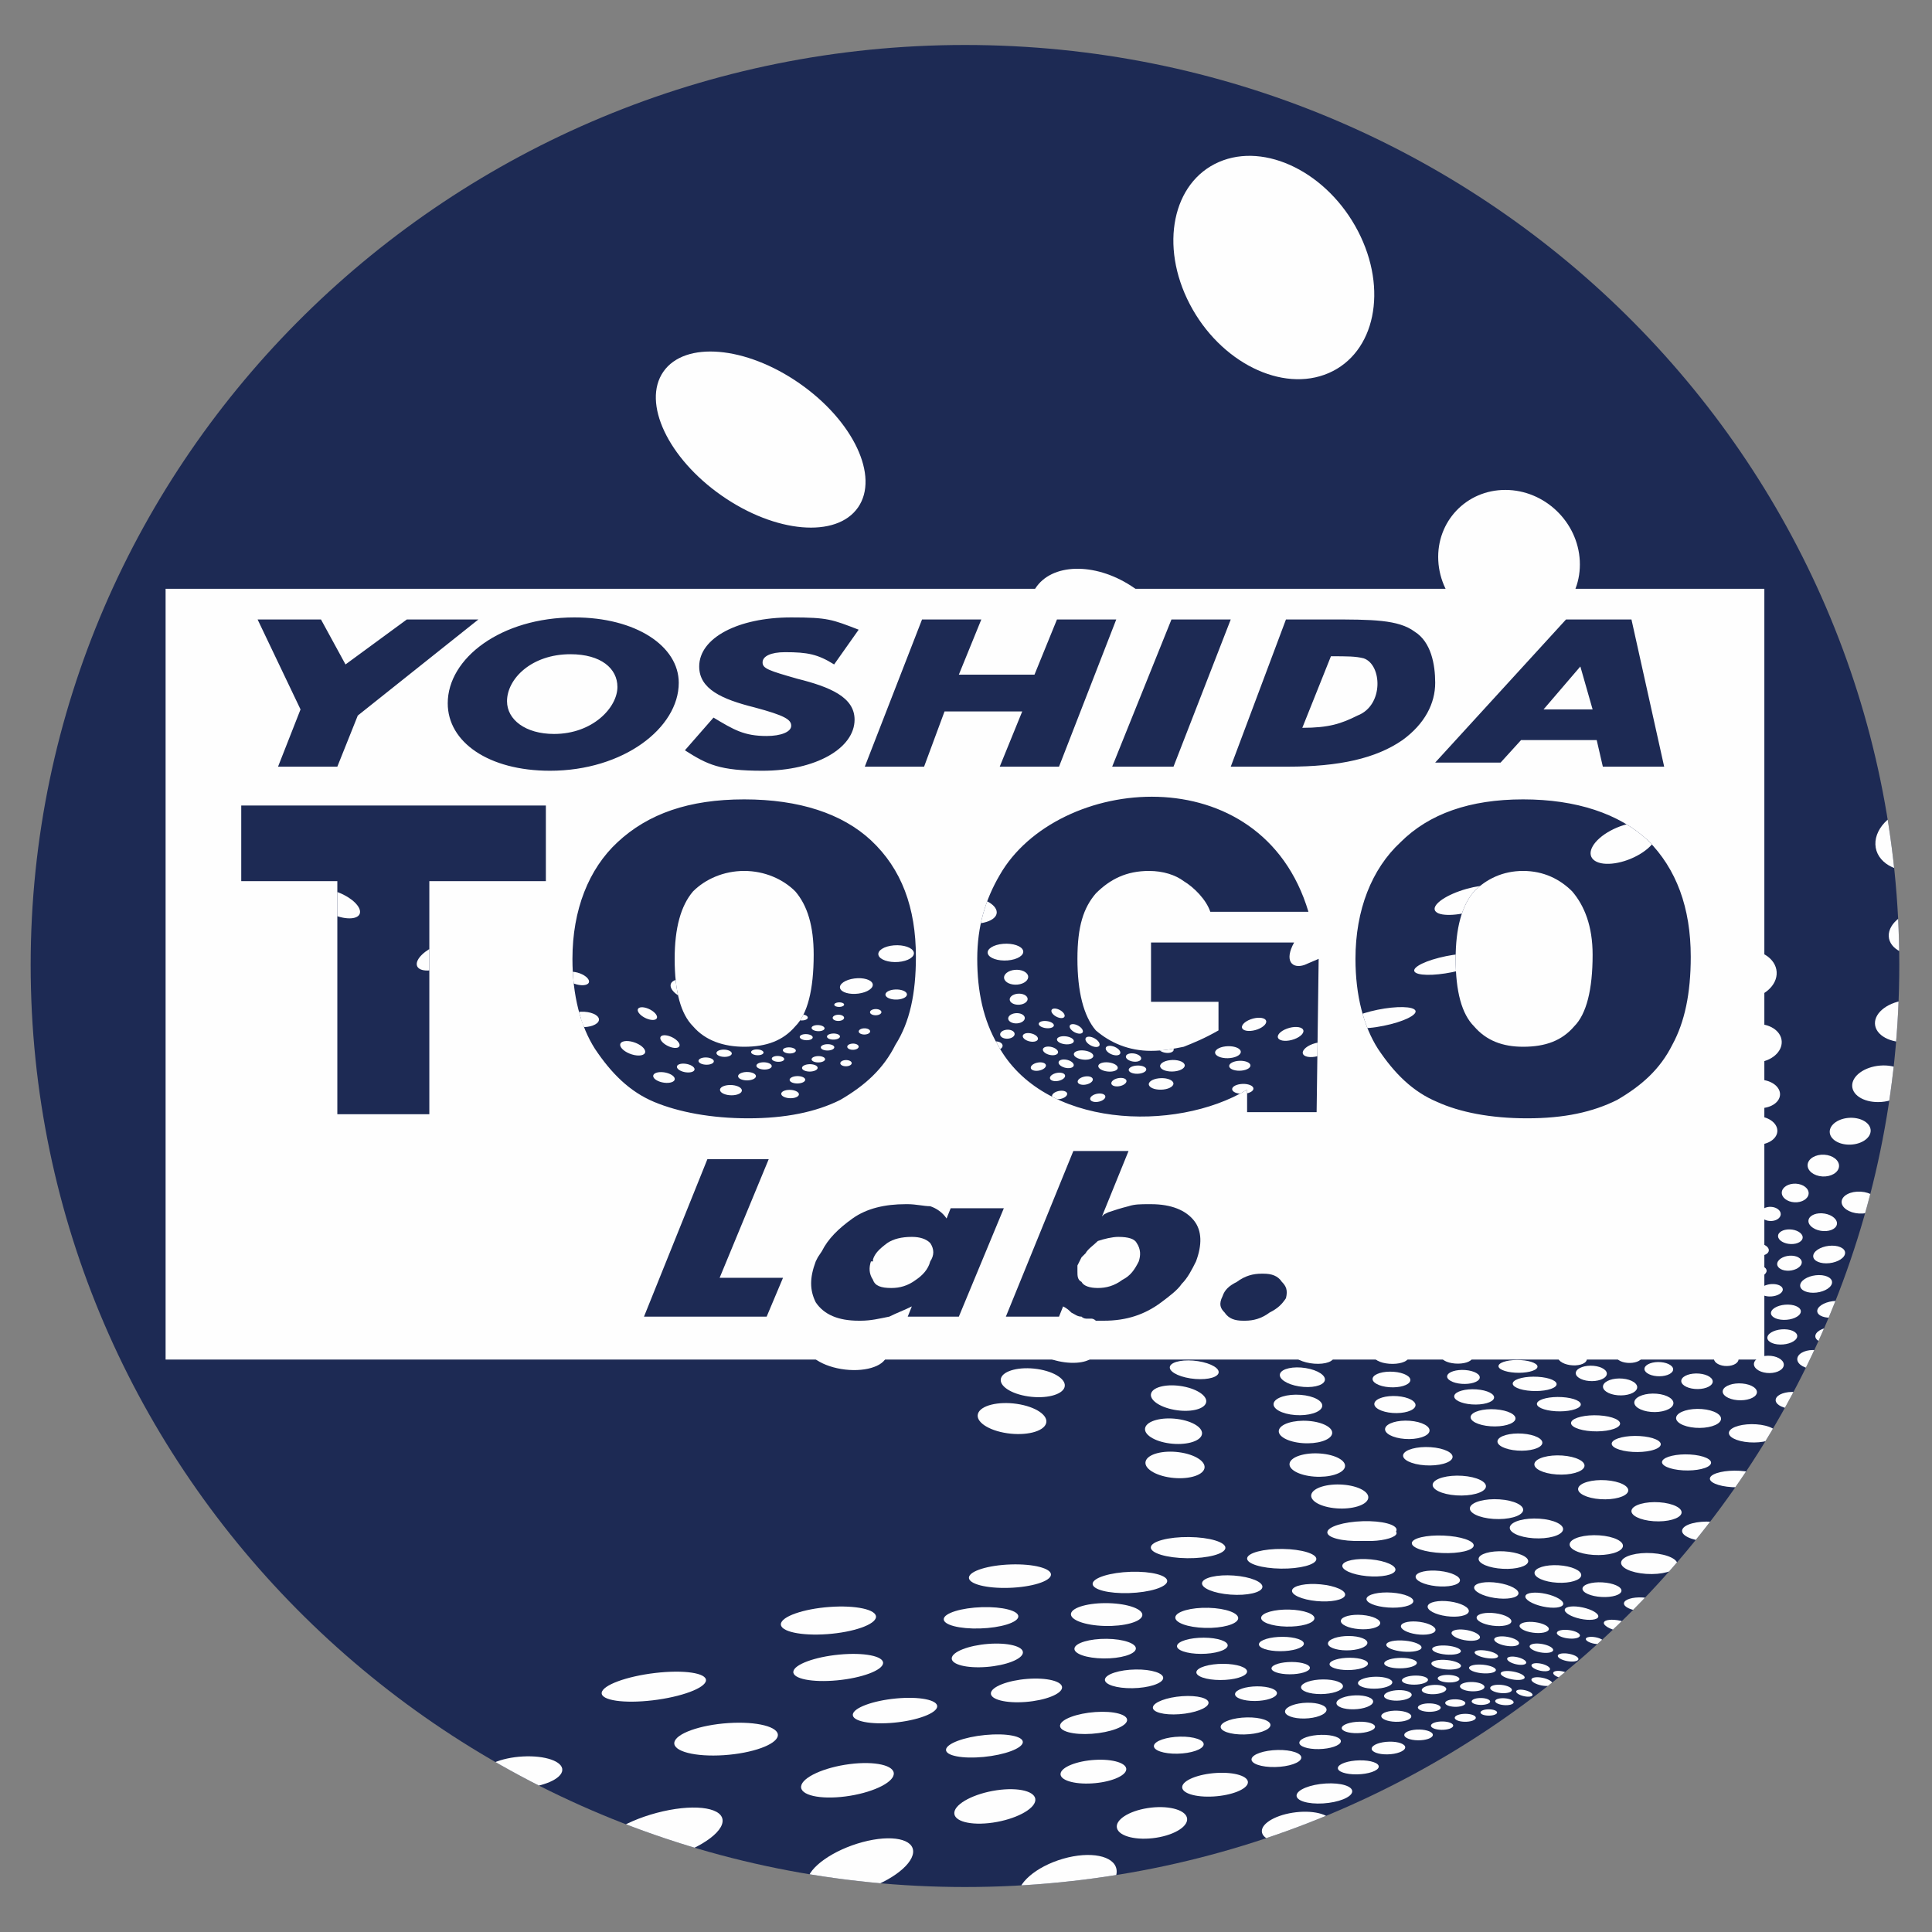 <?xml version="1.0" encoding="UTF-8"?>
<!DOCTYPE svg PUBLIC "-//W3C//DTD SVG 1.1//EN" "http://www.w3.org/Graphics/SVG/1.1/DTD/svg11.dtd">
<!-- Creator: CorelDRAW X7 -->
<svg xmlns="http://www.w3.org/2000/svg" xml:space="preserve" width="945px" height="945px" version="1.1" style="shape-rendering:geometricPrecision; text-rendering:geometricPrecision; image-rendering:optimizeQuality; fill-rule:evenodd; clip-rule:evenodd"
viewBox="0 0 945 945"
 xmlns:xlink="http://www.w3.org/1999/xlink">
 <rect x="0" y="0" width="945" height="945" fill="#808080" stroke="none"/>
 <defs>
  <style type="text/css">
   <![CDATA[
    .fil2 {fill:none}
    .fil4 {fill:none;fill-rule:nonzero}
    .fil1 {fill:#FEFEFE}
    .fil0 {fill:#1D2A54}
    .fil3 {fill:#1D2A54;fill-rule:nonzero}
   ]]>
  </style>
   <clipPath id="id0">
    <path d="M0 0l945 0 0 945 -945 0 0 -945z"/>
   </clipPath>
    <clipPath id="id1">
     <path d="M472 22c253,0 457,202 457,450 0,249 -204,451 -457,451 -252,0 -457,-202 -457,-451 0,-248 205,-450 457,-450z"/>
    </clipPath>
    <clipPath id="id2">
     <path d="M0 0l945 0 0 945 -945 0 0 -945z"/>
    </clipPath>
    <clipPath id="id3" style="clip-rule:nonzero">
     <path d="M663 469c0,-24 8,-44 22,-57 14,-14 34,-21 60,-21 26,0 47,7 61,20 14,14 21,33 21,57 0,18 -3,32 -9,43 -6,12 -15,20 -27,27 -12,6 -26,9 -44,9 -18,0 -33,-3 -44,-8 -12,-5 -21,-14 -29,-26 -7,-11 -11,-26 -11,-44zm-545 -75l149 0 0 37 -57 0 0 114 -45 0 0 -114 -47 0 0 -37zm162 75c0,-24 8,-44 22,-57 15,-14 35,-21 62,-21 27,0 48,7 62,20 15,14 22,33 22,57 0,18 -3,32 -10,43 -6,12 -15,20 -27,27 -12,6 -27,9 -45,9 -18,0 -34,-3 -46,-8 -12,-5 -21,-14 -29,-26 -7,-11 -11,-26 -11,-44zm50 0c0,16 3,27 9,33 6,7 15,10 25,10 11,0 19,-3 25,-10 6,-6 9,-18 9,-35 0,-14 -3,-24 -9,-31 -6,-6 -15,-10 -25,-10 -10,0 -19,4 -25,10 -6,7 -9,18 -9,33zm233 21l0 -29 70 0c-5,9 -1,13 5,11l7 -3 -1 75 -34 0 0 -11c-35,21 -100,19 -122,-22 -7,-12 -10,-26 -10,-42 0,-16 4,-29 11,-41 28,-49 128,-59 151,18l-48 0c-2,-6 -8,-12 -13,-15 -4,-3 -10,-5 -17,-5 -11,0 -19,4 -26,11 -6,7 -9,16 -9,32 0,16 3,28 9,35 7,6 16,10 27,10 6,0 11,-1 16,-2 5,-2 10,-4 17,-8l0 -14 -33 0zm149 -21c0,16 3,27 9,33 6,7 14,10 24,10 11,0 19,-3 25,-10 6,-6 9,-18 9,-35 0,-14 -4,-24 -10,-31 -6,-6 -14,-10 -24,-10 -10,0 -18,4 -24,10 -6,7 -9,18 -9,33z"/>
    </clipPath>
    <clipPath id="id4" style="clip-rule:nonzero">
     <path d="M0 0l945 0 0 945 -945 0 0 -945z"/>
    </clipPath>
 </defs>
 <g id="Слой_x0020_1">
  <g>
  </g>
  <g style="clip-path:url(#id0)">
   <g>
    <path class="fil0" d="M472 22c253,0 457,202 457,450 0,249 -204,451 -457,451 -252,0 -457,-202 -457,-451 0,-248 205,-450 457,-450z"/>
   </g>
   <g style="clip-path:url(#id1)">
    <g id="_1117213552">
     <g>
      <ellipse class="fil1" transform="matrix(1.435 0.72 -0.777 1.561 247.843 336.519)" rx="32" ry="14"/>
      <ellipse class="fil1" transform="matrix(-1.488 -1.037 1.359 -1.961 372.076 215.008)" rx="32" ry="14"/>
      <ellipse class="fil1" transform="matrix(-0.839 -1.613 2.939 -1.275 623.063 130.856)" rx="32" ry="14"/>
      <ellipse class="fil1" transform="matrix(1.442 0.003 0.076 1.505 738.115 274.249)" rx="24" ry="23"/>
      <ellipse class="fil1" transform="matrix(1.015 0.655 -1.019 1.59 538.906 308.773)" rx="32" ry="14"/>
      <ellipse class="fil1" transform="matrix(1.027 0.433 -0.496 1.375 403.103 379.308)" rx="32" ry="14"/>
      <ellipse class="fil1" transform="matrix(0.841 0.355 -0.407 1.127 521.482 417.426)" rx="32" ry="14"/>
      <ellipse class="fil1" transform="matrix(0.615 0.243 -0.435 0.864 606.39 450.701)" rx="32" ry="14"/>
      <ellipse class="fil1" transform="matrix(0.492 0.135 -0.261 0.7 667.216 479.11)" rx="32" ry="14"/>
      <ellipse class="fil1" transform="matrix(0.438 0.088 -0.186 0.627 712.116 503.098)" rx="32" ry="14"/>
      <ellipse class="fil1" transform="matrix(0.375 0.052 -0.125 0.54 742.967 522.626)" rx="32" ry="14"/>
      <ellipse class="fil1" transform="matrix(0.294 0.041 -0.098 0.424 766.142 539.762)" rx="32" ry="14"/>
      <ellipse class="fil1" transform="matrix(0.27 0.037 -0.09 0.389 780.858 554.211)" rx="32" ry="14"/>
      <ellipse class="fil1" transform="matrix(0.215 0.03 -0.072 0.31 790.807 566.002)" rx="32" ry="14"/>
      <ellipse class="fil1" transform="matrix(0.175 0.024 -0.058 0.251 797.187 575.885)" rx="32" ry="14"/>
      <ellipse class="fil1" transform="matrix(0.147 0.02 -0.049 0.212 801.177 584.272)" rx="32" ry="14"/>
      <ellipse class="fil1" transform="matrix(0.134 0.019 -0.045 0.193 801.411 591.974)" rx="32" ry="14"/>
      <ellipse class="fil1" transform="matrix(0.118 0.016 -0.039 0.17 801.08 598.418)" rx="32" ry="14"/>
      <ellipse class="fil1" transform="matrix(0.101 0.014 -0.034 0.146 799.932 604.216)" rx="32" ry="14"/>
      <ellipse class="fil1" transform="matrix(0.083 0.011 -0.028 0.119 797.681 608.69)" rx="32" ry="14"/>
      <ellipse class="fil1" transform="matrix(1.164 0.351 -0.378 1.267 227.82 451.539)" rx="32" ry="14"/>
      <ellipse class="fil1" transform="matrix(0.876 0.261 -0.205 1.045 345.422 459.984)" rx="32" ry="14"/>
      <ellipse class="fil1" transform="matrix(0.719 0.217 -0.168 0.856 446.947 473.71)" rx="32" ry="14"/>
      <ellipse class="fil1" transform="matrix(0.629 0.201 -0.147 0.791 530.57 487.201)" rx="32" ry="14"/>
      <ellipse class="fil1" transform="matrix(0.457 0.125 -0.107 0.67 595.608 503.385)" rx="32" ry="14"/>
      <ellipse class="fil1" transform="matrix(0.437 0.029 0.027 0.628 647.408 517.946)" rx="32" ry="14"/>
      <ellipse class="fil1" transform="matrix(0.362 0.024 0.022 0.521 688.089 531.595)" rx="32" ry="14"/>
      <ellipse class="fil1" transform="matrix(0.314 0.021 0.019 0.451 718.142 544.077)" rx="32" ry="14"/>
      <ellipse class="fil1" transform="matrix(0.268 0.018 0.016 0.385 740.243 555.584)" rx="32" ry="14"/>
      <ellipse class="fil1" transform="matrix(0.224 0.015 0.014 0.321 757.649 565.326)" rx="32" ry="14"/>
      <ellipse class="fil1" transform="matrix(0.197 0.013 0.012 0.283 769.653 573.702)" rx="32" ry="14"/>
      <ellipse class="fil1" transform="matrix(0.165 0.011 0.01 0.237 778.383 581.43)" rx="32" ry="14"/>
      <ellipse class="fil1" transform="matrix(0.141 0.009 0.009 0.203 784.579 588.317)" rx="32" ry="14"/>
      <ellipse class="fil1" transform="matrix(0.115 0.008 0.007 0.165 788.495 594.622)" rx="32" ry="14"/>
      <ellipse class="fil1" transform="matrix(0.103 0.007 0.006 0.148 790.462 599.942)" rx="32" ry="14"/>
      <ellipse class="fil1" transform="matrix(0.086 0.006 0.005 0.123 791.4 604.438)" rx="32" ry="14"/>
      <ellipse class="fil1" transform="matrix(0.086 0.006 0.005 0.123 790.65 608.669)" rx="32" ry="14"/>
      <ellipse class="fil1" transform="matrix(0.874 0.263 -0.283 0.951 268.38 543.273)" rx="32" ry="14"/>
      <ellipse class="fil1" transform="matrix(0.799 0.189 -0.187 0.756 347.626 534.569)" rx="32" ry="14"/>
      <ellipse class="fil1" transform="matrix(0.656 0.191 -0.153 0.638 423.563 532.087)" rx="32" ry="14"/>
      <ellipse class="fil1" transform="matrix(0.558 0.163 -0.13 0.64 492.032 531.821)" rx="32" ry="14"/>
      <ellipse class="fil1" transform="matrix(0.483 0.107 -0.113 0.575 550.763 537.224)" rx="32" ry="14"/>
      <ellipse class="fil1" transform="matrix(0.422 0.094 -0.098 0.502 601.067 542.592)" rx="32" ry="14"/>
      <ellipse class="fil1" transform="matrix(0.392 0.03 -0.025 0.466 643.942 549.611)" rx="32" ry="14"/>
      <ellipse class="fil1" transform="matrix(0.311 0.028 -0.02 0.434 677.777 556.435)" rx="32" ry="14"/>
      <ellipse class="fil1" transform="matrix(0.282 0.026 -0.018 0.393 704.993 563.944)" rx="32" ry="14"/>
      <ellipse class="fil1" transform="matrix(0.228 0.021 -0.014 0.318 724.937 570.236)" rx="32" ry="14"/>
      <ellipse class="fil1" transform="matrix(0.202 0.018 -0.013 0.281 742.487 577.477)" rx="32" ry="14"/>
      <ellipse class="fil1" transform="matrix(0.177 0.017 -0.011 0.257 755.275 583.545)" rx="32" ry="14"/>
      <ellipse class="fil1" transform="matrix(0.143 0.013 -0.009 0.207 765.277 589.408)" rx="32" ry="14"/>
      <ellipse class="fil1" transform="matrix(0.127 0.012 -0.008 0.183 772.726 594.278)" rx="32" ry="14"/>
      <ellipse class="fil1" transform="matrix(0.108 0.01 -0.007 0.157 778.431 599.923)" rx="32" ry="14"/>
      <ellipse class="fil1" transform="matrix(0.092 0.009 -0.006 0.133 780.213 605.384)" rx="32" ry="14"/>
      <ellipse class="fil1" transform="matrix(0.767 0.191 -0.366 1.384 646.157 378.594)" rx="32" ry="14"/>
      <ellipse class="fil1" transform="matrix(0.613 0.091 -0.187 1.07 715.583 429.53)" rx="32" ry="14"/>
      <ellipse class="fil1" transform="matrix(0.493 0.071 -0.151 0.827 759.199 468.753)" rx="32" ry="14"/>
      <ellipse class="fil1" transform="matrix(0.435 0.029 -0.083 0.659 787.073 500.281)" rx="32" ry="14"/>
      <ellipse class="fil1" transform="matrix(0.354 0.024 -0.068 0.535 805.092 524.269)" rx="32" ry="14"/>
      <ellipse class="fil1" transform="matrix(0.3 0.02 -0.057 0.453 815.086 543.787)" rx="32" ry="14"/>
      <ellipse class="fil1" transform="matrix(0.252 0.017 -0.048 0.38 820.858 559.499)" rx="32" ry="14"/>
      <ellipse class="fil1" transform="matrix(0.211 0.014 -0.04 0.319 821.959 572.45)" rx="32" ry="14"/>
      <ellipse class="fil1" transform="matrix(0.188 0.013 -0.036 0.284 821.69 582.72)" rx="32" ry="14"/>
      <ellipse class="fil1" transform="matrix(0.166 0.011 -0.032 0.251 819.391 591.646)" rx="32" ry="14"/>
      <ellipse class="fil1" transform="matrix(0.134 0.009 -0.026 0.202 816.265 598.977)" rx="32" ry="14"/>
      <ellipse class="fil1" transform="matrix(0.118 0.008 -0.023 0.179 811.069 605.507)" rx="32" ry="14"/>
      <ellipse class="fil1" transform="matrix(0.092 0.006 -0.018 0.139 805.599 609.521)" rx="32" ry="14"/>
      <ellipse class="fil1" transform="matrix(0.788 0.194 -0.255 0.699 337.112 611.14)" rx="32" ry="14"/>
      <ellipse class="fil1" transform="matrix(0.707 0.174 -0.229 0.627 388.166 594.116)" rx="32" ry="14"/>
      <ellipse class="fil1" transform="matrix(0.614 0.165 -0.199 0.594 436.404 583.215)" rx="32" ry="14"/>
      <ellipse class="fil1" transform="matrix(0.496 0.144 -0.161 0.519 485.527 575.694)" rx="32" ry="14"/>
      <ellipse class="fil1" transform="matrix(0.424 0.136 -0.137 0.491 533.994 571.214)" rx="32" ry="14"/>
      <ellipse class="fil1" transform="matrix(0.381 0.112 -0.123 0.499 577.09 569.613)" rx="32" ry="14"/>
      <ellipse class="fil1" transform="matrix(0.32 0.095 -0.104 0.42 616.054 570.577)" rx="32" ry="14"/>
      <ellipse class="fil1" transform="matrix(0.273 0.081 -0.089 0.358 647.93 572.677)" rx="32" ry="14"/>
      <ellipse class="fil1" transform="matrix(0.269 0.054 -0.034 0.349 676.252 575.454)" rx="32" ry="14"/>
      <ellipse class="fil1" transform="matrix(0.227 0.05 -0.028 0.32 699.765 579.037)" rx="32" ry="14"/>
      <ellipse class="fil1" transform="matrix(0.202 0.045 -0.025 0.285 718.206 582.801)" rx="32" ry="14"/>
      <ellipse class="fil1" transform="matrix(0.153 0.034 -0.019 0.216 733.525 586.692)" rx="32" ry="14"/>
      <ellipse class="fil1" transform="matrix(0.145 0.032 -0.018 0.205 745.399 590.2)" rx="32" ry="14"/>
      <ellipse class="fil1" transform="matrix(0.123 0.027 -0.015 0.173 755.51 594.724)" rx="32" ry="14"/>
      <ellipse class="fil1" transform="matrix(0.106 0.023 -0.013 0.15 762.349 598.847)" rx="32" ry="14"/>
      <ellipse class="fil1" transform="matrix(0.102 0.037 -0.033 0.147 767.263 603.938)" rx="32" ry="14"/>
      <ellipse class="fil1" transform="matrix(0.611 0.102 -0.198 0.687 414.191 659.995)" rx="32" ry="14"/>
      <ellipse class="fil1" transform="matrix(0.55 0.092 -0.178 0.619 441.745 641.065)" rx="32" ry="14"/>
      <ellipse class="fil1" transform="matrix(0.464 0.09 -0.15 0.567 470.823 626.57)" rx="32" ry="14"/>
      <ellipse class="fil1" transform="matrix(0.407 0.089 -0.132 0.537 504.315 613.775)" rx="32" ry="14"/>
      <ellipse class="fil1" transform="matrix(0.348 0.089 -0.113 0.507 538.665 604.529)" rx="32" ry="14"/>
      <ellipse class="fil1" transform="matrix(0.313 0.063 -0.101 0.454 572.734 598.304)" rx="32" ry="14"/>
      <ellipse class="fil1" transform="matrix(0.263 0.059 -0.085 0.431 604.535 593.755)" rx="32" ry="14"/>
      <ellipse class="fil1" transform="matrix(0.224 0.051 -0.073 0.367 633.335 591.046)" rx="32" ry="14"/>
      <ellipse class="fil1" transform="matrix(0.221 0.025 -0.028 0.352 659.777 589.785)" rx="32" ry="14"/>
      <ellipse class="fil1" transform="matrix(0.186 0.025 -0.023 0.324 681.335 590.603)" rx="32" ry="14"/>
      <ellipse class="fil1" transform="matrix(0.166 0.022 -0.021 0.288 699.853 591.599)" rx="32" ry="14"/>
      <ellipse class="fil1" transform="matrix(0.126 0.017 -0.016 0.218 715.635 594.015)" rx="32" ry="14"/>
      <ellipse class="fil1" transform="matrix(0.119 0.016 -0.015 0.207 729.058 596.722)" rx="32" ry="14"/>
      <ellipse class="fil1" transform="matrix(0.101 0.014 -0.013 0.175 741.43 599.411)" rx="32" ry="14"/>
      <ellipse class="fil1" transform="matrix(0.107 0.014 -0.013 0.185 750.602 602.973)" rx="32" ry="14"/>
      <ellipse class="fil1" transform="matrix(0.077 0.01 -0.01 0.135 764.863 611.249)" rx="32" ry="14"/>
      <ellipse class="fil1" transform="matrix(0.095 0.013 -0.012 0.165 758.198 606.814)" rx="32" ry="14"/>
      <ellipse class="fil1" transform="matrix(0.074 0.03 -0.025 0.102 771.431 608.495)" rx="32" ry="14"/>
      <ellipse class="fil1" transform="matrix(0.065 0.006 -0.004 0.094 779.463 609.468)" rx="32" ry="14"/>
      <ellipse class="fil1" transform="matrix(0.832 -0.002 -0.021 1.508 803.285 367.974)" rx="32" ry="14"/>
      <ellipse class="fil1" transform="matrix(0.626 -0.001 -0.015 1.069 836.093 431.241)" rx="32" ry="14"/>
      <ellipse class="fil1" transform="matrix(0.504 -0.04 0.054 0.862 852.887 476.681)" rx="32" ry="14"/>
      <ellipse class="fil1" transform="matrix(0.39 -0.031 0.042 0.668 859.007 510.291)" rx="32" ry="14"/>
      <ellipse class="fil1" transform="matrix(0.313 0.018 -0.042 0.496 860.639 535.07)" rx="32" ry="14"/>
      <ellipse class="fil1" transform="matrix(0.313 0.018 -0.042 0.496 859.326 552.937)" rx="32" ry="14"/>
      <ellipse class="fil1" transform="matrix(0.24 0.014 -0.032 0.38 853.833 568.812)" rx="32" ry="14"/>
      <ellipse class="fil1" transform="matrix(0.205 0.012 -0.028 0.325 848.53 581.389)" rx="32" ry="14"/>
      <ellipse class="fil1" transform="matrix(0.156 0.009 -0.021 0.247 841.799 590.8)" rx="32" ry="14"/>
      <ellipse class="fil1" transform="matrix(0.122 0.007 -0.017 0.194 835.381 597.926)" rx="32" ry="14"/>
      <ellipse class="fil1" transform="matrix(0.117 0.007 -0.016 0.186 828.27 603.823)" rx="32" ry="14"/>
      <ellipse class="fil1" transform="matrix(0.094 0.006 -0.013 0.149 821.891 608.31)" rx="32" ry="14"/>
      <ellipse class="fil1" transform="matrix(0.094 0.006 -0.013 0.149 816.448 612.06)" rx="32" ry="14"/>
      <ellipse class="fil1" transform="matrix(0.094 0.006 -0.013 0.149 826.49 615.374)" rx="32" ry="14"/>
      <ellipse class="fil1" transform="matrix(0.094 0.006 -0.013 0.149 834.752 611.768)" rx="32" ry="14"/>
      <ellipse class="fil1" transform="matrix(0.117 0.007 -0.016 0.186 843.757 607.244)" rx="32" ry="14"/>
      <ellipse class="fil1" transform="matrix(0.122 0.007 -0.017 0.194 854.057 600.79)" rx="32" ry="14"/>
      <ellipse class="fil1" transform="matrix(0.156 0.009 -0.021 0.247 866.013 593.77)" rx="32" ry="14"/>
      <ellipse class="fil1" transform="matrix(0.205 0.012 -0.028 0.325 878.094 583.525)" rx="32" ry="14"/>
      <ellipse class="fil1" transform="matrix(0.24 0.014 -0.032 0.38 891.843 570.121)" rx="32" ry="14"/>
      <ellipse class="fil1" transform="matrix(0.313 -0.009 0.001 0.469 904.986 553.312)" rx="32" ry="14"/>
      <ellipse class="fil1" transform="matrix(0.438 -0.035 0.025 0.635 919.976 530.099)" rx="32" ry="14"/>
      <ellipse class="fil1" transform="matrix(0.506 -0.04 0.029 0.734 933.292 499.445)" rx="32" ry="14"/>
      <ellipse class="fil1" transform="matrix(0.572 -0.066 0.032 0.828 942.143 455.781)" rx="32" ry="14"/>
      <ellipse class="fil1" transform="matrix(0.662 -0.09 0.038 1.123 938.497 410.16)" rx="32" ry="14"/>
      <ellipse class="fil1" transform="matrix(0.52 0.076 -0.169 0.513 495.012 693.86)" rx="32" ry="14"/>
      <ellipse class="fil1" transform="matrix(0.485 0.071 -0.157 0.479 505.157 676.33)" rx="32" ry="14"/>
      <ellipse class="fil1" transform="matrix(0.461 0.102 -0.184 0.448 520.328 659.53)" rx="32" ry="14"/>
      <ellipse class="fil1" transform="matrix(0.423 0.094 -0.169 0.412 539.756 644.729)" rx="32" ry="14"/>
      <ellipse class="fil1" transform="matrix(0.366 0.094 -0.146 0.412 561.717 633.495)" rx="32" ry="14"/>
      <ellipse class="fil1" transform="matrix(0.343 0.088 -0.137 0.387 585.155 623.038)" rx="32" ry="14"/>
      <ellipse class="fil1" transform="matrix(0.261 0.053 -0.104 0.397 608.572 614.592)" rx="32" ry="14"/>
      <ellipse class="fil1" transform="matrix(0.24 0.049 -0.096 0.364 631.148 610.779)" rx="32" ry="14"/>
      <ellipse class="fil1" transform="matrix(0.212 0.043 -0.085 0.323 653.065 605.8)" rx="32" ry="14"/>
      <ellipse class="fil1" transform="matrix(0.195 0.04 -0.078 0.296 672.587 603.882)" rx="32" ry="14"/>
      <ellipse class="fil1" transform="matrix(0.162 0.033 -0.065 0.246 689.722 602.335)" rx="32" ry="14"/>
      <ellipse class="fil1" transform="matrix(0.136 0.028 -0.055 0.207 705.968 601.516)" rx="32" ry="14"/>
      <ellipse class="fil1" transform="matrix(0.115 0.023 -0.046 0.175 720.106 602.766)" rx="32" ry="14"/>
      <ellipse class="fil1" transform="matrix(0.09 0.018 -0.036 0.137 730.925 604.956)" rx="32" ry="14"/>
      <ellipse class="fil1" transform="matrix(0.09 0.018 -0.036 0.137 740.498 607.423)" rx="32" ry="14"/>
      <ellipse class="fil1" transform="matrix(0.081 0.017 -0.033 0.124 748.106 609.979)" rx="32" ry="14"/>
      <ellipse class="fil1" transform="matrix(0.06 0.017 -0.024 0.089 754.339 612.431)" rx="32" ry="14"/>
      <ellipse class="fil1" transform="matrix(0.054 0.015 -0.022 0.081 759.611 614.863)" rx="32" ry="14"/>
      <ellipse class="fil1" transform="matrix(0.065 0.009 -0.008 0.119 770.274 614.77)" rx="32" ry="14"/>
      <ellipse class="fil1" transform="matrix(0.048 0.014 -0.019 0.072 763.828 617.316)" rx="32" ry="14"/>
      <ellipse class="fil1" transform="matrix(0.053 0.005 -0.003 0.076 778.547 612.021)" rx="32" ry="14"/>
      <ellipse class="fil1" transform="matrix(0.05 0.02 -0.017 0.07 774.346 612.648)" rx="32" ry="14"/>
      <ellipse class="fil1" transform="matrix(0.071 0.005 0.004 0.102 787.12 612.351)" rx="32" ry="14"/>
      <ellipse class="fil1" transform="matrix(0.068 0.009 -0.023 0.099 794.498 612.27)" rx="32" ry="14"/>
      <ellipse class="fil1" transform="matrix(0.072 0.005 -0.014 0.109 800.989 613.169)" rx="32" ry="14"/>
      <ellipse class="fil1" transform="matrix(0.081 0.005 -0.011 0.128 810.544 615.108)" rx="32" ry="14"/>
      <ellipse class="fil1" transform="matrix(0.071 0.004 -0.01 0.112 819.977 617.851)" rx="32" ry="14"/>
      <ellipse class="fil1" transform="matrix(0.057 0.003 -0.008 0.091 814.086 619.352)" rx="32" ry="14"/>
      <ellipse class="fil1" transform="matrix(0.448 0.059 -0.139 0.444 574.737 716.548)" rx="32" ry="14"/>
      <ellipse class="fil1" transform="matrix(0.432 0.057 -0.134 0.427 574.006 700.049)" rx="32" ry="14"/>
      <ellipse class="fil1" transform="matrix(0.418 0.077 -0.152 0.409 576.477 683.85)" rx="32" ry="14"/>
      <ellipse class="fil1" transform="matrix(0.369 0.057 -0.134 0.301 584.137 670.005)" rx="32" ry="14"/>
      <ellipse class="fil1" transform="matrix(0.369 0.068 -0.134 0.361 596.291 656.081)" rx="32" ry="14"/>
      <ellipse class="fil1" transform="matrix(0.34 0.063 -0.123 0.333 609.982 645.171)" rx="32" ry="14"/>
      <ellipse class="fil1" transform="matrix(0.321 0.077 -0.116 0.327 625.045 635.884)" rx="32" ry="14"/>
      <ellipse class="fil1" transform="matrix(0.276 0.077 -0.1 0.328 641.322 628.869)" rx="32" ry="14"/>
      <ellipse class="fil1" transform="matrix(0.248 0.069 -0.09 0.294 656.179 621.413)" rx="32" ry="14"/>
      <ellipse class="fil1" transform="matrix(0.2 0.056 -0.073 0.238 672.574 616.514)" rx="32" ry="14"/>
      <ellipse class="fil1" transform="matrix(0.2 0.056 -0.073 0.238 686.934 613.348)" rx="32" ry="14"/>
      <ellipse class="fil1" transform="matrix(0.159 0.044 -0.058 0.188 701.342 611.271)" rx="32" ry="14"/>
      <ellipse class="fil1" transform="matrix(0.131 0.036 -0.047 0.155 713.103 610.297)" rx="32" ry="14"/>
      <ellipse class="fil1" transform="matrix(0.094 0.027 -0.044 0.114 722.818 610.192)" rx="32" ry="14"/>
      <ellipse class="fil1" transform="matrix(0.09 0.026 -0.042 0.109 731.81 610.943)" rx="32" ry="14"/>
      <ellipse class="fil1" transform="matrix(0.082 0.023 -0.039 0.1 739.341 613.464)" rx="32" ry="14"/>
      <ellipse class="fil1" transform="matrix(0.075 0.021 -0.035 0.092 745.669 615.866)" rx="32" ry="14"/>
      <ellipse class="fil1" transform="matrix(0.434 0.033 -0.112 0.414 655.307 731.987)" rx="32" ry="14"/>
      <ellipse class="fil1" transform="matrix(0.422 0.032 -0.108 0.403 644.322 716.605)" rx="32" ry="14"/>
      <ellipse class="fil1" transform="matrix(0.406 0.031 -0.104 0.388 638.55 700.446)" rx="32" ry="14"/>
      <ellipse class="fil1" transform="matrix(0.37 0.028 -0.095 0.353 634.844 687.202)" rx="32" ry="14"/>
      <ellipse class="fil1" transform="matrix(0.341 0.055 -0.116 0.32 637.033 673.645)" rx="32" ry="14"/>
      <ellipse class="fil1" transform="matrix(0.311 0.05 -0.106 0.291 642.336 662.709)" rx="32" ry="14"/>
      <ellipse class="fil1" transform="matrix(0.256 0.048 -0.087 0.277 650.313 652.232)" rx="32" ry="14"/>
      <ellipse class="fil1" transform="matrix(0.241 0.045 -0.082 0.261 659.135 643.272)" rx="32" ry="14"/>
      <ellipse class="fil1" transform="matrix(0.221 0.041 -0.075 0.239 669.459 636.103)" rx="32" ry="14"/>
      <ellipse class="fil1" transform="matrix(0.195 0.036 -0.066 0.211 680.721 629.597)" rx="32" ry="14"/>
      <ellipse class="fil1" transform="matrix(0.167 0.031 -0.057 0.181 691.468 624.617)" rx="32" ry="14"/>
      <ellipse class="fil1" transform="matrix(0.134 0.042 -0.065 0.142 701.464 620.683)" rx="32" ry="14"/>
      <ellipse class="fil1" transform="matrix(0.126 0.04 -0.061 0.134 711.386 618.165)" rx="32" ry="14"/>
      <ellipse class="fil1" transform="matrix(0.106 0.034 -0.051 0.113 721.066 616)" rx="32" ry="14"/>
      <ellipse class="fil1" transform="matrix(0.089 0.028 -0.043 0.095 730.112 615.679)" rx="32" ry="14"/>
      <ellipse class="fil1" transform="matrix(0.08 0.035 -0.049 0.083 737.157 617.392)" rx="32" ry="14"/>
      <ellipse class="fil1" transform="matrix(0.061 0.034 -0.052 0.066 742.995 619.507)" rx="32" ry="14"/>
      <ellipse class="fil1" transform="matrix(0.428 0.029 -0.11 0.362 806.699 764.765)" rx="32" ry="14"/>
      <ellipse class="fil1" transform="matrix(0.405 0.027 -0.104 0.342 780.796 755.77)" rx="32" ry="14"/>
      <ellipse class="fil1" transform="matrix(0.405 0.027 -0.104 0.342 751.515 747.613)" rx="32" ry="14"/>
      <ellipse class="fil1" transform="matrix(0.405 0.027 -0.104 0.342 731.993 738.164)" rx="32" ry="14"/>
      <ellipse class="fil1" transform="matrix(0.405 0.027 -0.104 0.342 713.787 726.648)" rx="32" ry="14"/>
      <ellipse class="fil1" transform="matrix(0.376 0.025 -0.097 0.317 698.396 712.293)" rx="32" ry="14"/>
      <ellipse class="fil1" transform="matrix(0.338 0.025 -0.087 0.317 688.355 699.385)" rx="32" ry="14"/>
      <ellipse class="fil1" transform="matrix(0.313 0.023 -0.081 0.294 682.3 687.007)" rx="32" ry="14"/>
      <ellipse class="fil1" transform="matrix(0.287 0.021 -0.074 0.27 680.611 674.753)" rx="32" ry="14"/>
      <ellipse class="fil1" transform="matrix(0.262 0.02 -0.067 0.246 680.471 663.611)" rx="32" ry="14"/>
      <ellipse class="fil1" transform="matrix(0.233 0.017 -0.06 0.219 683.661 654.794)" rx="32" ry="14"/>
      <ellipse class="fil1" transform="matrix(0.216 0.016 -0.055 0.203 689.293 646.389)" rx="32" ry="14"/>
      <ellipse class="fil1" transform="matrix(0.198 0.015 -0.051 0.186 695.768 639.301)" rx="32" ry="14"/>
      <ellipse class="fil1" transform="matrix(0.175 0.013 -0.045 0.164 702.994 633.046)" rx="32" ry="14"/>
      <ellipse class="fil1" transform="matrix(0.148 0.012 -0.038 0.148 709.625 628.687)" rx="32" ry="14"/>
      <ellipse class="fil1" transform="matrix(0.122 0.023 -0.045 0.12 717.191 625.103)" rx="32" ry="14"/>
      <ellipse class="fil1" transform="matrix(0.122 0.026 -0.048 0.119 724.364 621.909)" rx="32" ry="14"/>
      <ellipse class="fil1" transform="matrix(0.092 0.02 -0.037 0.09 731.618 620.121)" rx="32" ry="14"/>
      <ellipse class="fil1" transform="matrix(0.068 0.015 -0.027 0.066 738.092 620.687)" rx="32" ry="14"/>
      <ellipse class="fil1" transform="matrix(0.405 0.027 -0.104 0.342 835.793 749.125)" rx="32" ry="14"/>
      <ellipse class="fil1" transform="matrix(0.381 0.026 -0.098 0.331 810.254 739.442)" rx="32" ry="14"/>
      <ellipse class="fil1" transform="matrix(0.381 0.026 -0.098 0.331 784.164 728.661)" rx="32" ry="14"/>
      <ellipse class="fil1" transform="matrix(0.381 0.026 -0.098 0.331 762.767 716.574)" rx="32" ry="14"/>
      <ellipse class="fil1" transform="matrix(0.341 0.024 -0.088 0.296 743.433 705.372)" rx="32" ry="14"/>
      <ellipse class="fil1" transform="matrix(0.341 0.024 -0.088 0.296 730.294 693.491)" rx="32" ry="14"/>
      <ellipse class="fil1" transform="matrix(0.303 0.021 -0.078 0.263 721.05 683.263)" rx="32" ry="14"/>
      <ellipse class="fil1" transform="matrix(0.248 0.019 -0.064 0.241 715.817 673.501)" rx="32" ry="14"/>
      <ellipse class="fil1" transform="matrix(0.235 0.018 -0.06 0.228 712.578 663.755)" rx="32" ry="14"/>
      <ellipse class="fil1" transform="matrix(0.207 0.016 -0.053 0.201 711.686 654.355)" rx="32" ry="14"/>
      <ellipse class="fil1" transform="matrix(0.184 0.014 -0.047 0.179 713.751 646.312)" rx="32" ry="14"/>
      <ellipse class="fil1" transform="matrix(0.168 0.013 -0.043 0.163 718.302 639.585)" rx="32" ry="14"/>
      <ellipse class="fil1" transform="matrix(0.141 0.011 -0.036 0.137 723.157 633.575)" rx="32" ry="14"/>
      <ellipse class="fil1" transform="matrix(0.13 0.02 -0.043 0.124 729.121 628.838)" rx="32" ry="14"/>
      <ellipse class="fil1" transform="matrix(0.105 0.017 -0.036 0.1 735.041 625.171)" rx="32" ry="14"/>
      <ellipse class="fil1" transform="matrix(0.082 0.013 -0.028 0.078 741.107 623.566)" rx="32" ry="14"/>
      <ellipse class="fil1" transform="matrix(0.394 0.023 -0.132 0.286 849.098 723.413)" rx="32" ry="14"/>
      <ellipse class="fil1" transform="matrix(0.371 0.022 -0.125 0.277 824.937 715.315)" rx="32" ry="14"/>
      <ellipse class="fil1" transform="matrix(0.371 0.022 -0.125 0.277 800.332 706.297)" rx="32" ry="14"/>
      <ellipse class="fil1" transform="matrix(0.371 0.022 -0.125 0.277 780.436 696.191)" rx="32" ry="14"/>
      <ellipse class="fil1" transform="matrix(0.332 0.02 -0.111 0.247 762.482 686.824)" rx="32" ry="14"/>
      <ellipse class="fil1" transform="matrix(0.332 0.02 -0.111 0.247 750.653 676.891)" rx="32" ry="14"/>
      <ellipse class="fil1" transform="matrix(0.295 0.018 -0.099 0.22 742.494 668.342)" rx="32" ry="14"/>
      <ellipse class="fil1" transform="matrix(0.241 0.016 -0.083 0.201 738.221 660.183)" rx="32" ry="14"/>
      <ellipse class="fil1" transform="matrix(0.217 0.015 -0.075 0.191 736.285 652.039)" rx="32" ry="14"/>
      <ellipse class="fil1" transform="matrix(0.182 0.013 -0.063 0.168 736.48 644.185)" rx="32" ry="14"/>
      <ellipse class="fil1" transform="matrix(0.156 0.012 -0.054 0.149 737.816 637.462)" rx="32" ry="14"/>
      <ellipse class="fil1" transform="matrix(0.115 0.009 -0.04 0.119 740.113 631.832)" rx="32" ry="14"/>
      <ellipse class="fil1" transform="matrix(0.094 0.008 -0.033 0.097 743.276 627.681)" rx="32" ry="14"/>
      <ellipse class="fil1" transform="matrix(0.073 0.013 -0.032 0.074 746.547 624.783)" rx="32" ry="14"/>
      <ellipse class="fil1" transform="matrix(0.052 0.02 -0.035 0.049 747.791 621.172)" rx="32" ry="14"/>
      <ellipse class="fil1" transform="matrix(0.362 0.025 -0.121 0.315 857.359 701.081)" rx="32" ry="14"/>
      <ellipse class="fil1" transform="matrix(0.34 0.026 -0.114 0.327 830.822 693.786)" rx="32" ry="14"/>
      <ellipse class="fil1" transform="matrix(0.296 0.025 -0.099 0.318 808.954 686.163)" rx="32" ry="14"/>
      <ellipse class="fil1" transform="matrix(0.259 0.023 -0.086 0.291 792.436 678.391)" rx="32" ry="14"/>
      <ellipse class="fil1" transform="matrix(0.235 0.021 -0.079 0.265 778.354 671.774)" rx="32" ry="14"/>
      <ellipse class="fil1" transform="matrix(0.217 0.033 -0.089 0.242 769.121 664.307)" rx="32" ry="14"/>
      <ellipse class="fil1" transform="matrix(0.189 0.029 -0.077 0.21 760.648 656.845)" rx="32" ry="14"/>
      <ellipse class="fil1" transform="matrix(0.162 0.025 -0.066 0.18 753.853 649.654)" rx="32" ry="14"/>
      <ellipse class="fil1" transform="matrix(0.142 0.022 -0.058 0.158 750.098 643.437)" rx="32" ry="14"/>
      <ellipse class="fil1" transform="matrix(0.129 0.013 -0.053 0.146 749.675 637.5)" rx="32" ry="14"/>
      <ellipse class="fil1" transform="matrix(0.105 0.011 -0.043 0.119 749.746 632.433)" rx="32" ry="14"/>
      <ellipse class="fil1" transform="matrix(0.08 0.008 -0.033 0.091 750.803 628.473)" rx="32" ry="14"/>
      <ellipse class="fil1" transform="matrix(0.057 0.011 -0.023 0.062 751.577 625.853)" rx="32" ry="14"/>
      <ellipse class="fil1" transform="matrix(0.036 0.01 -0.015 0.038 751.378 622.927)" rx="32" ry="14"/>
      <ellipse class="fil1" transform="matrix(0.079 0.033 -0.044 0.138 827.965 621.773)" rx="32" ry="14"/>
      <ellipse class="fil1" transform="matrix(0.079 0.033 -0.044 0.138 835.08 620.462)" rx="32" ry="14"/>
      <ellipse class="fil1" transform="matrix(0.099 0.036 -0.055 0.149 841.874 618.409)" rx="32" ry="14"/>
      <ellipse class="fil1" transform="matrix(0.122 0.027 -0.063 0.155 849.412 615.22)" rx="32" ry="14"/>
      <ellipse class="fil1" transform="matrix(0.15 0.032 -0.083 0.201 860.253 611.197)" rx="32" ry="14"/>
      <ellipse class="fil1" transform="matrix(0.188 0.005 0.02 0.256 875.721 604.919)" rx="32" ry="14"/>
      <ellipse class="fil1" transform="matrix(0.216 0.037 -0.071 0.3 891.541 597.813)" rx="32" ry="14"/>
      <ellipse class="fil1" transform="matrix(0.279 0.017 -0.029 0.382 909.727 588.223)" rx="32" ry="14"/>
      <ellipse class="fil1" transform="matrix(0.06 0.025 -0.033 0.104 821.213 622.835)" rx="32" ry="14"/>
      <ellipse class="fil1" transform="matrix(0.049 0.021 -0.027 0.085 815.82 622.495)" rx="32" ry="14"/>
      <ellipse class="fil1" transform="matrix(0.061 0.024 -0.04 0.058 750.926 617.557)" rx="32" ry="14"/>
      <ellipse class="fil1" transform="matrix(0.036 0.01 -0.015 0.038 742.741 621.802)" rx="32" ry="14"/>
      <ellipse class="fil1" transform="matrix(0.028 0.008 -0.011 0.029 745.654 622.595)" rx="32" ry="14"/>
      <ellipse class="fil1" transform="matrix(0.02 0.005 -0.008 0.021 748.099 623.261)" rx="32" ry="14"/>
      <ellipse class="fil1" transform="matrix(0.259 0.023 -0.086 0.291 876.902 684.982)" rx="32" ry="14"/>
      <ellipse class="fil1" transform="matrix(0.259 0.023 -0.086 0.291 850.998 680.785)" rx="32" ry="14"/>
      <ellipse class="fil1" transform="matrix(0.238 0.021 -0.079 0.268 830.048 675.618)" rx="32" ry="14"/>
      <ellipse class="fil1" transform="matrix(0.217 0.019 -0.073 0.245 811.371 669.694)" rx="32" ry="14"/>
      <ellipse class="fil1" transform="matrix(0.194 0.017 -0.065 0.219 796.872 663.544)" rx="32" ry="14"/>
      <ellipse class="fil1" transform="matrix(0.165 0.015 -0.055 0.186 785.702 658.108)" rx="32" ry="14"/>
      <ellipse class="fil1" transform="matrix(0.15 0.013 -0.05 0.169 776.338 653.394)" rx="32" ry="14"/>
      <ellipse class="fil1" transform="matrix(0.12 0.011 -0.04 0.135 770.003 648.977)" rx="32" ry="14"/>
      <ellipse class="fil1" transform="matrix(0.114 0.01 -0.038 0.128 765.028 644.451)" rx="32" ry="14"/>
      <ellipse class="fil1" transform="matrix(0.099 0.009 -0.033 0.112 761.274 640.161)" rx="32" ry="14"/>
      <ellipse class="fil1" transform="matrix(0.082 0.016 -0.037 0.091 758.928 636.416)" rx="32" ry="14"/>
      <ellipse class="fil1" transform="matrix(0.069 0.013 -0.031 0.076 759.072 632.636)" rx="32" ry="14"/>
      <ellipse class="fil1" transform="matrix(0.047 0.009 -0.021 0.052 758.897 629.591)" rx="32" ry="14"/>
      <ellipse class="fil1" transform="matrix(0.04 0.008 -0.018 0.044 758.782 627.378)" rx="32" ry="14"/>
      <ellipse class="fil1" transform="matrix(0.226 0.024 -0.076 0.298 865.205 667.368)" rx="32" ry="14"/>
      <ellipse class="fil1" transform="matrix(0.247 0.026 -0.083 0.325 887.093 664.956)" rx="32" ry="14"/>
      <ellipse class="fil1" transform="matrix(0.186 0.019 -0.062 0.244 844.366 664.699)" rx="32" ry="14"/>
      <ellipse class="fil1" transform="matrix(0.169 0.028 -0.071 0.22 824.223 661.164)" rx="32" ry="14"/>
      <ellipse class="fil1" transform="matrix(0.147 0.025 -0.062 0.192 809.26 655.895)" rx="32" ry="14"/>
      <ellipse class="fil1" transform="matrix(0.131 0.03 -0.066 0.169 797.563 651.493)" rx="32" ry="14"/>
      <ellipse class="fil1" transform="matrix(0.108 0.025 -0.054 0.139 787.509 647.342)" rx="32" ry="14"/>
      <ellipse class="fil1" transform="matrix(0.099 0.023 -0.05 0.128 779.808 643.262)" rx="32" ry="14"/>
      <ellipse class="fil1" transform="matrix(0.086 0.02 -0.044 0.111 772.909 639.407)" rx="32" ry="14"/>
      <ellipse class="fil1" transform="matrix(0.077 0.018 -0.039 0.099 768.743 635.307)" rx="32" ry="14"/>
      <ellipse class="fil1" transform="matrix(0.066 0.015 -0.033 0.085 765.872 631.677)" rx="32" ry="14"/>
      <ellipse class="fil1" transform="matrix(0.044 0.01 -0.022 0.057 763.47 628.757)" rx="32" ry="14"/>
      <ellipse class="fil1" transform="matrix(0.169 0.025 -0.071 0.195 832.957 651.152)" rx="32" ry="14"/>
      <ellipse class="fil1" transform="matrix(0.186 0.012 -0.062 0.231 851.027 652.823)" rx="32" ry="14"/>
      <ellipse class="fil1" transform="matrix(0.226 0.004 -0.076 0.267 871.774 653.925)" rx="32" ry="14"/>
      <ellipse class="fil1" transform="matrix(0.247 0.004 -0.083 0.29 895.916 653.124)" rx="32" ry="14"/>
      <ellipse class="fil1" transform="matrix(0.152 0.023 -0.064 0.176 818.756 647.932)" rx="32" ry="14"/>
      <ellipse class="fil1" transform="matrix(0.124 0.03 -0.066 0.14 807.397 644.301)" rx="32" ry="14"/>
      <ellipse class="fil1" transform="matrix(0.108 0.043 -0.077 0.118 796.808 639.694)" rx="32" ry="14"/>
      <ellipse class="fil1" transform="matrix(0.247 -0.007 -0.083 0.294 896.855 640.432)" rx="32" ry="14"/>
      <ellipse class="fil1" transform="matrix(0.226 0.004 -0.076 0.267 873.533 641.856)" rx="32" ry="14"/>
      <ellipse class="fil1" transform="matrix(0.185 0.023 -0.076 0.227 853.281 641.823)" rx="32" ry="14"/>
      <ellipse class="fil1" transform="matrix(0.147 0.022 -0.063 0.19 837.938 640.994)" rx="32" ry="14"/>
      <ellipse class="fil1" transform="matrix(0.142 0.045 -0.09 0.177 823.472 637.669)" rx="32" ry="14"/>
      <ellipse class="fil1" transform="matrix(0.114 0.037 -0.072 0.143 811.857 633.594)" rx="32" ry="14"/>
      <ellipse class="fil1" transform="matrix(0.086 0.028 -0.055 0.108 803.223 630.293)" rx="32" ry="14"/>
      <ellipse class="fil1" transform="matrix(0.24 -0.001 -0.099 0.309 888.314 628.004)" rx="32" ry="14"/>
      <ellipse class="fil1" transform="matrix(0.172 0.008 -0.083 0.217 866.394 631.11)" rx="32" ry="14"/>
      <ellipse class="fil1" transform="matrix(0.145 0.021 -0.088 0.177 849.948 631.672)" rx="32" ry="14"/>
      <ellipse class="fil1" transform="matrix(0.12 0.031 -0.09 0.141 835.853 631.671)" rx="32" ry="14"/>
      <ellipse class="fil1" transform="matrix(0.095 0.024 -0.071 0.111 823.027 629.697)" rx="32" ry="14"/>
      <ellipse class="fil1" transform="matrix(0.068 0.03 -0.067 0.075 812.465 626.844)" rx="32" ry="14"/>
      <ellipse class="fil1" transform="matrix(0.172 0.008 -0.083 0.217 858.479 621.936)" rx="32" ry="14"/>
      <ellipse class="fil1" transform="matrix(0.184 0.01 -0.088 0.262 875.288 617.862)" rx="32" ry="14"/>
      <ellipse class="fil1" transform="matrix(0.24 -0.001 -0.099 0.309 894.696 613.614)" rx="32" ry="14"/>
      <ellipse class="fil1" transform="matrix(0.141 0.005 -0.066 0.178 843.37 625.049)" rx="32" ry="14"/>
      <ellipse class="fil1" transform="matrix(0.092 0.011 -0.064 0.116 832.911 626.062)" rx="32" ry="14"/>
      <path class="fil1" d="M750 606c-1,-2 -11,3 -13,4 -2,0 -11,7 -1,9 9,2 19,7 28,10 6,2 28,9 33,9 3,0 14,-7 15,-10 2,-4 6,-9 3,-13 -2,-2 1,-2 -6,-4 -3,-1 -9,-5 -16,-6 -4,-1 -10,-2 -15,-3 -2,0 -12,-1 -13,-1 -6,-2 -9,0 -14,3 0,0 -1,1 -1,2z"/>
      <ellipse class="fil1" transform="matrix(0.617 -0.033 -0.034 0.553 255.293 866.883)" rx="32" ry="14"/>
      <ellipse class="fil1" transform="matrix(0.797 -0.094 -0.044 0.478 319.808 825)" rx="32" ry="14"/>
      <ellipse class="fil1" transform="matrix(0.727 -0.053 -0.04 0.475 405.212 792.656)" rx="32" ry="14"/>
      <ellipse class="fil1" transform="matrix(0.627 -0.02 -0.034 0.409 493.996 770.941)" rx="32" ry="14"/>
      <ellipse class="fil1" transform="matrix(0.57 0.006 -0.031 0.37 581.137 756.992)" rx="32" ry="14"/>
      <ellipse class="fil1" transform="matrix(0.529 0.007 -0.029 0.344 626.936 762.449)" rx="32" ry="14"/>
      <ellipse class="fil1" transform="matrix(0.529 -0.016 -0.029 0.345 666.167 748.896)" rx="32" ry="14"/>
      <ellipse class="fil1" transform="matrix(0.37 -0.012 -0.02 0.241 671.26 750.362)" rx="32" ry="14"/>
      <ellipse class="fil1" transform="matrix(0.473 0.02 -0.026 0.305 705.704 755.364)" rx="32" ry="14"/>
      <ellipse class="fil1" transform="matrix(0.379 0.02 -0.021 0.305 735.361 763.076)" rx="32" ry="14"/>
      <ellipse class="fil1" transform="matrix(0.357 0.02 -0.02 0.305 762.003 769.882)" rx="32" ry="14"/>
      <ellipse class="fil1" transform="matrix(0.298 0.017 -0.016 0.255 783.575 777.559)" rx="32" ry="14"/>
      <ellipse class="fil1" transform="matrix(0.28 0.016 -0.015 0.24 803.284 784.732)" rx="32" ry="14"/>
      <ellipse class="fil1" transform="matrix(0.57 -0.018 -0.031 0.372 552.681 774.018)" rx="32" ry="14"/>
      <ellipse class="fil1" transform="matrix(0.57 -0.018 -0.031 0.372 479.853 791.322)" rx="32" ry="14"/>
      <ellipse class="fil1" transform="matrix(0.686 -0.065 -0.038 0.45 409.993 815.608)" rx="32" ry="14"/>
      <ellipse class="fil1" transform="matrix(0.645 -0.061 -0.035 0.423 437.773 836.696)" rx="32" ry="14"/>
      <ellipse class="fil1" transform="matrix(0.587 -0.056 -0.032 0.384 481.508 854.005)" rx="32" ry="14"/>
      <ellipse class="fil1" transform="matrix(0.502 -0.03 -0.051 0.411 534.816 866.562)" rx="32" ry="14"/>
      <ellipse class="fil1" transform="matrix(0.38 -0.007 -0.049 0.298 576.58 853.614)" rx="32" ry="14"/>
      <ellipse class="fil1" transform="matrix(0.38 -0.007 -0.049 0.298 609.241 844.208)" rx="32" ry="14"/>
      <ellipse class="fil1" transform="matrix(0.317 -0.007 -0.041 0.276 638.706 836.717)" rx="32" ry="14"/>
      <ellipse class="fil1" transform="matrix(0.28 -0.006 -0.036 0.244 662.668 832.658)" rx="32" ry="14"/>
      <ellipse class="fil1" transform="matrix(0.211 -0.004 -0.027 0.184 683.739 829.27)" rx="32" ry="14"/>
      <ellipse class="fil1" transform="matrix(0.187 -0.004 -0.024 0.163 701.43 826.406)" rx="32" ry="14"/>
      <ellipse class="fil1" transform="matrix(0.619 -0.091 -0.064 0.565 486.601 883.576)" rx="32" ry="14"/>
      <ellipse class="fil1" transform="matrix(0.809 -0.217 -0.083 0.864 420.738 913.123)" rx="32" ry="14"/>
      <ellipse class="fil1" transform="matrix(0.708 -0.091 -0.073 0.565 414.509 870.794)" rx="32" ry="14"/>
      <ellipse class="fil1" transform="matrix(0.954 -0.217 -0.098 0.864 322.893 898.075)" rx="32" ry="14"/>
      <ellipse class="fil1" transform="matrix(0.791 -0.052 -0.081 0.561 355.146 850.66)" rx="32" ry="14"/>
      <ellipse class="fil1" transform="matrix(0.544 -0.042 -0.03 0.403 502.077 826.838)" rx="32" ry="14"/>
      <ellipse class="fil1" transform="matrix(0.544 -0.042 -0.03 0.403 482.931 809.722)" rx="32" ry="14"/>
      <ellipse class="fil1" transform="matrix(0.469 0.005 -0.056 0.343 540.561 806.398)" rx="32" ry="14"/>
      <ellipse class="fil1" transform="matrix(0.445 -0.007 -0.053 0.327 554.699 821.176)" rx="32" ry="14"/>
      <ellipse class="fil1" transform="matrix(0.512 -0.036 -0.061 0.38 534.897 842.729)" rx="32" ry="14"/>
      <ellipse class="fil1" transform="matrix(0.425 -0.03 -0.051 0.315 577.521 834.067)" rx="32" ry="14"/>
      <ellipse class="fil1" transform="matrix(0.32 -0.002 -0.038 0.256 614.343 828.426)" rx="32" ry="14"/>
      <ellipse class="fil1" transform="matrix(0.32 -0.002 -0.038 0.256 646.629 825.041)" rx="32" ry="14"/>
      <ellipse class="fil1" transform="matrix(0.262 -0.001 -0.031 0.209 672.627 823.065)" rx="32" ry="14"/>
      <ellipse class="fil1" transform="matrix(0.199 -0.001 -0.024 0.159 692.1 821.795)" rx="32" ry="14"/>
      <ellipse class="fil1" transform="matrix(0.166 0.008 -0.02 0.131 708.545 821.093)" rx="32" ry="14"/>
      <ellipse class="fil1" transform="matrix(0.545 0.015 -0.071 0.398 541.291 789.731)" rx="32" ry="14"/>
      <ellipse class="fil1" transform="matrix(0.48 0.013 -0.063 0.351 590.259 791.342)" rx="32" ry="14"/>
      <ellipse class="fil1" transform="matrix(0.387 0.001 -0.051 0.283 588.101 804.999)" rx="32" ry="14"/>
      <ellipse class="fil1" transform="matrix(0.387 0.001 -0.051 0.283 597.581 817.79)" rx="32" ry="14"/>
      <ellipse class="fil1" transform="matrix(0.343 0.001 -0.045 0.251 626.771 804.135)" rx="32" ry="14"/>
      <ellipse class="fil1" transform="matrix(0.293 0.001 -0.038 0.215 631.317 815.936)" rx="32" ry="14"/>
      <ellipse class="fil1" transform="matrix(0.407 0.01 -0.053 0.297 629.891 791.453)" rx="32" ry="14"/>
      <ellipse class="fil1" transform="matrix(0.405 0.039 -0.074 0.292 644.955 779.039)" rx="32" ry="14"/>
      <ellipse class="fil1" transform="matrix(0.461 0.034 -0.06 0.333 602.717 775.312)" rx="32" ry="14"/>
      <ellipse class="fil1" transform="matrix(0.405 0.039 -0.074 0.292 669.563 766.838)" rx="32" ry="14"/>
      <ellipse class="fil1" transform="matrix(0.338 0.036 -0.062 0.266 703.267 772.109)" rx="32" ry="14"/>
      <ellipse class="fil1" transform="matrix(0.338 0.052 -0.062 0.263 731.893 777.922)" rx="32" ry="14"/>
      <ellipse class="fil1" transform="matrix(0.289 0.063 -0.053 0.221 755.365 782.691)" rx="32" ry="14"/>
      <ellipse class="fil1" transform="matrix(0.256 0.056 -0.047 0.197 773.573 789.031)" rx="32" ry="14"/>
      <ellipse class="fil1" transform="matrix(0.233 0.051 -0.043 0.179 791.969 795.257)" rx="32" ry="14"/>
      <ellipse class="fil1" transform="matrix(0.293 0.001 -0.038 0.215 659.716 813.866)" rx="32" ry="14"/>
      <ellipse class="fil1" transform="matrix(0.249 0.001 -0.033 0.183 685.044 813.476)" rx="32" ry="14"/>
      <ellipse class="fil1" transform="matrix(0.226 0.022 -0.03 0.163 707.37 814.251)" rx="32" ry="14"/>
      <ellipse class="fil1" transform="matrix(0.751 -0.217 0.151 0.864 522.075 921.27)" rx="32" ry="14"/>
      <ellipse class="fil1" transform="matrix(0.534 -0.083 0.148 0.518 563.461 891.637)" rx="32" ry="14"/>
      <ellipse class="fil1" transform="matrix(0.502 -0.03 -0.051 0.411 594.318 872.957)" rx="32" ry="14"/>
      <ellipse class="fil1" transform="matrix(0.38 -0.007 -0.049 0.298 624.331 860.14)" rx="32" ry="14"/>
      <ellipse class="fil1" transform="matrix(0.317 -0.006 -0.041 0.249 645.701 852.051)" rx="32" ry="14"/>
      <ellipse class="fil1" transform="matrix(0.254 -0.005 -0.033 0.2 664.425 844.942)" rx="32" ry="14"/>
      <ellipse class="fil1" transform="matrix(0.229 0.007 -0.03 0.194 682.962 839.461)" rx="32" ry="14"/>
      <ellipse class="fil1" transform="matrix(0.174 0.005 -0.023 0.147 699.106 835.235)" rx="32" ry="14"/>
      <ellipse class="fil1" transform="matrix(0.154 0.005 -0.02 0.131 711.824 833.018)" rx="32" ry="14"/>
      <ellipse class="fil1" transform="matrix(0.141 0.004 -0.018 0.12 724.352 832.235)" rx="32" ry="14"/>
      <ellipse class="fil1" transform="matrix(0.141 0.012 -0.018 0.119 735.852 832.353)" rx="32" ry="14"/>
      <ellipse class="fil1" transform="matrix(0.205 0.02 -0.027 0.148 725.114 816.346)" rx="32" ry="14"/>
      <ellipse class="fil1" transform="matrix(0.183 0.034 -0.024 0.136 739.898 819.523)" rx="32" ry="14"/>
      <ellipse class="fil1" transform="matrix(0.161 0.033 -0.021 0.133 754.211 822.523)" rx="32" ry="14"/>
      <ellipse class="fil1" transform="matrix(0.187 0.011 -0.037 0.161 720.108 824.995)" rx="32" ry="14"/>
      <ellipse class="fil1" transform="matrix(0.166 0.018 -0.022 0.142 734.207 826.123)" rx="32" ry="14"/>
      <ellipse class="fil1" transform="matrix(0.125 0.028 -0.016 0.105 745.612 828.181)" rx="32" ry="14"/>
      <ellipse class="fil1" transform="matrix(0.534 -0.083 0.148 0.518 634.413 893.895)" rx="32" ry="14"/>
      <ellipse class="fil1" transform="matrix(0.425 -0.026 -0.044 0.348 647.801 877.237)" rx="32" ry="14"/>
      <ellipse class="fil1" transform="matrix(0.312 -0.006 -0.041 0.245 664.385 864.466)" rx="32" ry="14"/>
      <ellipse class="fil1" transform="matrix(0.256 -0.005 -0.033 0.222 679.126 855.009)" rx="32" ry="14"/>
      <ellipse class="fil1" transform="matrix(0.218 0.004 -0.028 0.188 693.862 848.604)" rx="32" ry="14"/>
      <ellipse class="fil1" transform="matrix(0.17 0.003 -0.022 0.146 705.359 844.066)" rx="32" ry="14"/>
      <ellipse class="fil1" transform="matrix(0.161 0.003 -0.021 0.139 716.714 840.224)" rx="32" ry="14"/>
      <ellipse class="fil1" transform="matrix(0.127 0.003 -0.017 0.11 728.21 837.624)" rx="32" ry="14"/>
      <ellipse class="fil1" transform="matrix(0.357 0.025 -0.065 0.26 679.847 782.641)" rx="32" ry="14"/>
      <ellipse class="fil1" transform="matrix(0.314 0.042 -0.057 0.257 708.378 786.928)" rx="32" ry="14"/>
      <ellipse class="fil1" transform="matrix(0.265 0.035 -0.048 0.217 730.763 792.129)" rx="32" ry="14"/>
      <ellipse class="fil1" transform="matrix(0.223 0.03 -0.041 0.183 750.425 796.036)" rx="32" ry="14"/>
      <ellipse class="fil1" transform="matrix(0.176 0.024 -0.032 0.144 767.147 799.353)" rx="32" ry="14"/>
      <ellipse class="fil1" transform="matrix(0.138 0.026 -0.025 0.112 780.093 802.406)" rx="32" ry="14"/>
      <ellipse class="fil1" transform="matrix(0.103 0.024 -0.027 0.083 789.578 805.08)" rx="32" ry="14"/>
      <ellipse class="fil1" transform="matrix(0.301 0.001 -0.039 0.251 659.186 803.731)" rx="32" ry="14"/>
      <ellipse class="fil1" transform="matrix(0.269 0.025 -0.035 0.191 686.694 805.168)" rx="32" ry="14"/>
      <ellipse class="fil1" transform="matrix(0.219 0.02 -0.029 0.155 707.546 807.108)" rx="32" ry="14"/>
      <ellipse class="fil1" transform="matrix(0.179 0.032 -0.024 0.125 727.016 809.186)" rx="32" ry="14"/>
      <ellipse class="fil1" transform="matrix(0.146 0.032 -0.019 0.125 741.858 812.303)" rx="32" ry="14"/>
      <ellipse class="fil1" transform="matrix(0.142 0.031 -0.019 0.122 753.632 815.486)" rx="32" ry="14"/>
      <ellipse class="fil1" transform="matrix(0.137 0.03 -0.018 0.118 764.107 819.189)" rx="32" ry="14"/>
      <ellipse class="fil1" transform="matrix(0.3 0.025 -0.059 0.247 665.474 793.387)" rx="32" ry="14"/>
      <ellipse class="fil1" transform="matrix(0.263 0.038 -0.065 0.215 693.69 796.339)" rx="32" ry="14"/>
      <ellipse class="fil1" transform="matrix(0.216 0.041 -0.054 0.174 716.946 799.788)" rx="32" ry="14"/>
      <ellipse class="fil1" transform="matrix(0.189 0.036 -0.047 0.152 736.943 802.81)" rx="32" ry="14"/>
      <ellipse class="fil1" transform="matrix(0.179 0.034 -0.044 0.144 753.947 806.193)" rx="32" ry="14"/>
      <ellipse class="fil1" transform="matrix(0.157 0.03 -0.039 0.126 767.007 810.708)" rx="32" ry="14"/>
      <ellipse class="fil1" transform="matrix(0.116 0.022 -0.029 0.094 778.188 814.098)" rx="32" ry="14"/>
     </g>
    </g>
   </g>
   <g style="clip-path:url(#id2)">
    <path class="fil2" d="M472 22c253,0 457,202 457,450 0,249 -204,451 -457,451 -252,0 -457,-202 -457,-451 0,-248 205,-450 457,-450z"/>
    <rect class="fil1" x="81" y="288" width="782" height="377"/>
    <path class="fil3" d="M136 375l29 0 10 -25 59 -47 -35 0 -30 22 -12 -22 -31 0 21 44 -11 28zm133 2c36,0 63,-21 63,-43 0,-18 -21,-32 -51,-32 -36,0 -62,20 -62,42 0,19 20,33 50,33zm2 -18c-14,0 -23,-7 -23,-16 0,-11 12,-23 31,-23 15,0 23,7 23,16 0,10 -12,23 -31,23zm102 18c26,0 45,-11 45,-25 0,-11 -12,-16 -28,-20 -14,-4 -17,-5 -17,-8 0,-3 4,-5 11,-5 11,0 16,1 24,6l12 -17c-13,-5 -15,-6 -33,-6 -26,0 -45,10 -45,24 0,11 11,16 27,20 15,4 18,6 18,9 0,3 -5,5 -12,5 -11,0 -16,-3 -26,-9l-14 16c11,7 17,10 38,10zm50 -2l29 0 10 -27 38 0 -11 27 29 0 28 -72 -29 0 -11 27 -37 0 11 -27 -29 0 -28 72zm121 0l30 0 28 -72 -29 0 -29 72zm58 0l28 0c25,0 43,-4 56,-13 11,-8 16,-18 16,-28 0,-9 -2,-20 -10,-25 -8,-6 -21,-6 -42,-6l-21 0 -27 72zm35 -19l14 -35c8,0 12,0 16,1 9,3 10,23 -3,28 -8,4 -14,6 -27,6l0 0zm65 17l32 0 10 -11 37 0 3 13 30 0 -16 -72 -32 0 -64 70zm53 -26l18 -21 6 21 -24 0z"/>
    <path class="fil3" d="M663 469c0,-24 8,-44 22,-57 14,-14 34,-21 60,-21 26,0 47,7 61,20 14,14 21,33 21,57 0,18 -3,32 -9,43 -6,12 -15,20 -27,27 -12,6 -26,9 -44,9 -18,0 -33,-3 -44,-8 -12,-5 -21,-14 -29,-26 -7,-11 -11,-26 -11,-44zm-545 -75l149 0 0 37 -57 0 0 114 -45 0 0 -114 -47 0 0 -37zm162 75c0,-24 8,-44 22,-57 15,-14 35,-21 62,-21 27,0 48,7 62,20 15,14 22,33 22,57 0,18 -3,32 -10,43 -6,12 -15,20 -27,27 -12,6 -27,9 -45,9 -18,0 -34,-3 -46,-8 -12,-5 -21,-14 -29,-26 -7,-11 -11,-26 -11,-44zm50 0c0,16 3,27 9,33 6,7 15,10 25,10 11,0 19,-3 25,-10 6,-6 9,-18 9,-35 0,-14 -3,-24 -9,-31 -6,-6 -15,-10 -25,-10 -10,0 -19,4 -25,10 -6,7 -9,18 -9,33zm233 21l0 -29 70 0c-5,9 -1,13 5,11l7 -3 -1 75 -34 0 0 -11c-35,21 -100,19 -122,-22 -7,-12 -10,-26 -10,-42 0,-16 4,-29 11,-41 28,-49 128,-59 151,18l-48 0c-2,-6 -8,-12 -13,-15 -4,-3 -10,-5 -17,-5 -11,0 -19,4 -26,11 -6,7 -9,16 -9,32 0,16 3,28 9,35 7,6 16,10 27,10 6,0 11,-1 16,-2 5,-2 10,-4 17,-8l0 -14 -33 0zm149 -21c0,16 3,27 9,33 6,7 14,10 24,10 11,0 19,-3 25,-10 6,-6 9,-18 9,-35 0,-14 -4,-24 -10,-31 -6,-6 -14,-10 -24,-10 -10,0 -18,4 -24,10 -6,7 -9,18 -9,33z"/>
   </g>
   <g style="clip-path:url(#id3)">
    <g id="_1117182000">
     <ellipse class="fil1" transform="matrix(-0.466 0.252 0.468 0.436 794.29 412.413)" rx="32" ry="14"/>
     <ellipse class="fil1" transform="matrix(-0.511 0.13 0.348 0.225 675.352 497.818)" rx="32" ry="14"/>
     <ellipse class="fil1" transform="matrix(-0.511 0.13 0.348 0.225 708.789 471.607)" rx="32" ry="14"/>
     <ellipse class="fil1" transform="matrix(-0.511 0.181 0.348 0.313 718.771 440.246)" rx="32" ry="14"/>
     <ellipse class="fil1" transform="matrix(-0.178 0.066 0.122 0.175 613.411 501.041)" rx="32" ry="14"/>
     <ellipse class="fil1" transform="matrix(-0.188 0.069 0.128 0.184 631.282 505.711)" rx="32" ry="14"/>
     <ellipse class="fil1" transform="matrix(-0.202 0.074 0.137 0.197 643.952 513.419)" rx="32" ry="14"/>
     <ellipse class="fil1" transform="matrix(-0.193 0.022 0.083 0.204 600.627 514.665)" rx="32" ry="14"/>
     <ellipse class="fil1" transform="matrix(-0.16 0.018 0.069 0.169 606.431 521.292)" rx="32" ry="14"/>
     <ellipse class="fil1" transform="matrix(-0.185 0.021 0.08 0.196 567.937 530.174)" rx="32" ry="14"/>
     <ellipse class="fil1" transform="matrix(-0.185 0.021 0.08 0.196 573.474 521.293)" rx="32" ry="14"/>
     <ellipse class="fil1" transform="matrix(-0.132 0.015 0.057 0.14 556.383 523.196)" rx="32" ry="14"/>
     <ellipse class="fil1" transform="matrix(-0.148 -0.004 0.043 0.163 541.97 521.881)" rx="32" ry="14"/>
     <ellipse class="fil1" transform="matrix(-0.148 -0.004 0.043 0.163 530.015 516.056)" rx="32" ry="14"/>
     <ellipse class="fil1" transform="matrix(-0.128 -0.004 0.037 0.142 521.117 508.833)" rx="32" ry="14"/>
     <ellipse class="fil1" transform="matrix(-0.115 -0.004 0.033 0.127 511.781 501.167)" rx="32" ry="14"/>
     <ellipse class="fil1" transform="matrix(-0.101 -0.044 -0.026 0.133 517.513 495.641)" rx="32" ry="14"/>
     <ellipse class="fil1" transform="matrix(-0.101 -0.044 -0.026 0.133 526.435 503.262)" rx="32" ry="14"/>
     <ellipse class="fil1" transform="matrix(-0.108 -0.048 -0.028 0.143 534.395 509.596)" rx="32" ry="14"/>
     <ellipse class="fil1" transform="matrix(-0.112 -0.036 -0.015 0.145 544.419 513.868)" rx="32" ry="14"/>
     <ellipse class="fil1" transform="matrix(-0.117 -0.01 0.015 0.145 554.444 517.267)" rx="32" ry="14"/>
     <ellipse class="fil1" transform="matrix(-0.119 -0.011 0.015 0.147 570.285 512.934)" rx="32" ry="14"/>
     <ellipse class="fil1" transform="matrix(-0.116 0.014 0.01 -0.145 547.291 529.314)" rx="32" ry="14"/>
     <ellipse class="fil1" transform="matrix(-0.116 0.014 0.01 -0.145 530.83 528.537)" rx="32" ry="14"/>
     <ellipse class="fil1" transform="matrix(-0.116 0.014 0.01 -0.145 536.946 536.943)" rx="32" ry="14"/>
     <ellipse class="fil1" transform="matrix(-0.116 0.014 0.01 -0.145 518.277 535.583)" rx="32" ry="14"/>
     <ellipse class="fil1" transform="matrix(-0.116 0.014 0.01 -0.145 517.266 526.748)" rx="32" ry="14"/>
     <ellipse class="fil1" transform="matrix(-0.116 0.014 0.01 -0.145 507.887 521.698)" rx="32" ry="14"/>
     <ellipse class="fil1" transform="matrix(-0.441 -0.013 0.127 0.488 473.31 444.99)" rx="32" ry="14"/>
     <ellipse class="fil1" transform="matrix(-0.27 0.022 0.078 0.29 491.801 465.707)" rx="32" ry="14"/>
     <ellipse class="fil1" transform="matrix(-0.183 0.019 0.053 0.257 497.018 477.991)" rx="32" ry="14"/>
     <ellipse class="fil1" transform="matrix(-0.136 0.014 0.039 0.191 498.261 488.74)" rx="32" ry="14"/>
     <ellipse class="fil1" transform="matrix(-0.126 0.013 0.036 0.177 497.201 498.066)" rx="32" ry="14"/>
     <ellipse class="fil1" transform="matrix(-0.11 0.012 0.032 0.155 492.742 505.857)" rx="32" ry="14"/>
     <ellipse class="fil1" transform="matrix(-0.11 0.012 0.032 0.155 486.857 511.585)" rx="32" ry="14"/>
     <ellipse class="fil1" transform="matrix(-0.113 -0.034 0.063 -0.13 521.497 520.342)" rx="32" ry="14"/>
     <ellipse class="fil1" transform="matrix(-0.113 -0.034 0.063 -0.13 513.818 514.031)" rx="32" ry="14"/>
     <ellipse class="fil1" transform="matrix(-0.113 -0.034 0.063 -0.13 503.979 507.428)" rx="32" ry="14"/>
     <ellipse class="fil1" transform="matrix(-0.16 0.018 0.069 0.169 607.89 532.601)" rx="32" ry="14"/>
     <ellipse class="fil1" transform="matrix(-0.27 0.022 0.078 0.29 438.317 466.463)" rx="32" ry="14"/>
     <ellipse class="fil1" transform="matrix(-0.249 0.033 0.072 0.264 418.873 482.304)" rx="32" ry="14"/>
     <ellipse class="fil1" transform="matrix(-0.36 -0.142 -0.088 0.391 164.531 442.081)" rx="32" ry="14"/>
     <ellipse class="fil1" transform="matrix(-0.36 0.142 -0.088 -0.391 215.422 467.605)" rx="32" ry="14"/>
     <ellipse class="fil1" transform="matrix(0.184 0.05 0.018 -0.206 282.221 478.609)" rx="32" ry="14"/>
     <ellipse class="fil1" transform="matrix(0.315 0.085 0.032 -0.354 338.093 484.538)" rx="32" ry="14"/>
     <ellipse class="fil1" transform="matrix(0.25 -0.008 -0.049 -0.269 284.941 498.628)" rx="32" ry="14"/>
     <ellipse class="fil1" transform="matrix(0.148 -0.005 -0.029 -0.159 281.67 500.17)" rx="32" ry="14"/>
     <ellipse class="fil1" transform="matrix(0.147 0.063 0.038 -0.169 316.658 495.785)" rx="32" ry="14"/>
     <ellipse class="fil1" transform="matrix(0.147 0.063 0.038 -0.169 327.693 509.475)" rx="32" ry="14"/>
     <ellipse class="fil1" transform="matrix(0.191 0.058 0.025 -0.216 309.471 512.744)" rx="32" ry="14"/>
     <ellipse class="fil1" transform="matrix(0.165 0.022 -0.005 -0.182 324.771 527.036)" rx="32" ry="14"/>
     <ellipse class="fil1" transform="matrix(0.135 0.018 -0.004 -0.149 335.414 522.412)" rx="32" ry="14"/>
     <ellipse class="fil1" transform="matrix(0.117 -0.001 -0.02 -0.127 345.405 519.01)" rx="32" ry="14"/>
     <ellipse class="fil1" transform="matrix(0.117 -0.001 -0.02 -0.127 354.189 515.176)" rx="32" ry="14"/>
     <ellipse class="fil1" transform="matrix(0.117 -0.001 -0.02 -0.127 363.801 507.387)" rx="32" ry="14"/>
     <ellipse class="fil1" transform="matrix(0.167 -0.001 -0.028 -0.18 357.518 533.225)" rx="32" ry="14"/>
     <ellipse class="fil1" transform="matrix(0.136 -0.006 -0.028 -0.146 365.392 526.392)" rx="32" ry="14"/>
     <ellipse class="fil1" transform="matrix(0.117 -0.001 -0.02 -0.127 373.733 521.367)" rx="32" ry="14"/>
     <ellipse class="fil1" transform="matrix(0.095 -0 -0.016 -0.102 380.542 517.929)" rx="32" ry="14"/>
     <ellipse class="fil1" transform="matrix(0.099 -0 -0.016 -0.107 386.099 513.788)" rx="32" ry="14"/>
     <ellipse class="fil1" transform="matrix(0.095 -0 -0.016 -0.102 370.425 514.725)" rx="32" ry="14"/>
     <ellipse class="fil1" transform="matrix(0.095 -0 -0.016 -0.102 377.782 507.734)" rx="32" ry="14"/>
     <ellipse class="fil1" transform="matrix(0.095 -0 -0.016 -0.102 383.483 502.006)" rx="32" ry="14"/>
     <ellipse class="fil1" transform="matrix(0.135 -0.001 -0.023 -0.146 386.45 535.131)" rx="32" ry="14"/>
     <ellipse class="fil1" transform="matrix(0.119 -0.006 -0.025 -0.128 390.042 528.156)" rx="32" ry="14"/>
     <ellipse class="fil1" transform="matrix(0.119 -0.006 -0.025 -0.128 396.111 522.332)" rx="32" ry="14"/>
     <ellipse class="fil1" transform="matrix(0.103 -0.005 -0.021 -0.11 400.274 518.114)" rx="32" ry="14"/>
     <ellipse class="fil1" transform="matrix(0.103 -0.005 -0.021 -0.11 404.78 512.287)" rx="32" ry="14"/>
     <ellipse class="fil1" transform="matrix(0.099 -0.005 -0.021 -0.106 407.678 507.011)" rx="32" ry="14"/>
     <ellipse class="fil1" transform="matrix(0.087 -0.005 -0.018 -0.108 410.08 497.857)" rx="32" ry="14"/>
     <ellipse class="fil1" transform="matrix(0.075 -0.004 -0.016 -0.08 410.473 491.4)" rx="32" ry="14"/>
     <ellipse class="fil1" transform="matrix(0.099 -0 -0.016 -0.107 394.352 507.31)" rx="32" ry="14"/>
     <ellipse class="fil1" transform="matrix(0.099 -0 -0.016 -0.107 391.941 497.636)" rx="32" ry="14"/>
     <ellipse class="fil1" transform="matrix(0.099 -0 -0.016 -0.107 400.144 502.891)" rx="32" ry="14"/>
     <ellipse class="fil1" transform="matrix(0.164 -0.008 -0.034 -0.176 438.356 486.451)" rx="32" ry="14"/>
     <ellipse class="fil1" transform="matrix(0.087 -0.005 -0.018 -0.108 428.336 495.078)" rx="32" ry="14"/>
     <ellipse class="fil1" transform="matrix(0.087 -0.005 -0.018 -0.108 422.819 504.496)" rx="32" ry="14"/>
     <ellipse class="fil1" transform="matrix(0.087 -0.005 -0.018 -0.108 417.21 511.971)" rx="32" ry="14"/>
     <ellipse class="fil1" transform="matrix(0.087 -0.005 -0.018 -0.108 413.807 520.03)" rx="32" ry="14"/>
    </g>
   </g>
   <g style="clip-path:url(#id4)">
    <path class="fil4" d="M663 469c0,-24 8,-44 22,-57 14,-14 34,-21 60,-21 26,0 47,7 61,20 14,14 21,33 21,57 0,18 -3,32 -9,43 -6,12 -15,20 -27,27 -12,6 -26,9 -44,9 -18,0 -33,-3 -44,-8 -12,-5 -21,-14 -29,-26 -7,-11 -11,-26 -11,-44zm-545 -75l149 0 0 37 -57 0 0 114 -45 0 0 -114 -47 0 0 -37zm162 75c0,-24 8,-44 22,-57 15,-14 35,-21 62,-21 27,0 48,7 62,20 15,14 22,33 22,57 0,18 -3,32 -10,43 -6,12 -15,20 -27,27 -12,6 -27,9 -45,9 -18,0 -34,-3 -46,-8 -12,-5 -21,-14 -29,-26 -7,-11 -11,-26 -11,-44zm50 0c0,16 3,27 9,33 6,7 15,10 25,10 11,0 19,-3 25,-10 6,-6 9,-18 9,-35 0,-14 -3,-24 -9,-31 -6,-6 -15,-10 -25,-10 -10,0 -19,4 -25,10 -6,7 -9,18 -9,33zm233 21l0 -29 70 0c-5,9 -1,13 5,11l7 -3 -1 75 -34 0 0 -11c-35,21 -100,19 -122,-22 -7,-12 -10,-26 -10,-42 0,-16 4,-29 11,-41 28,-49 128,-59 151,18l-48 0c-2,-6 -8,-12 -13,-15 -4,-3 -10,-5 -17,-5 -11,0 -19,4 -26,11 -6,7 -9,16 -9,32 0,16 3,28 9,35 7,6 16,10 27,10 6,0 11,-1 16,-2 5,-2 10,-4 17,-8l0 -14 -33 0zm149 -21c0,16 3,27 9,33 6,7 14,10 24,10 11,0 19,-3 25,-10 6,-6 9,-18 9,-35 0,-14 -4,-24 -10,-31 -6,-6 -14,-10 -24,-10 -10,0 -18,4 -24,10 -6,7 -9,18 -9,33z"/>
    <polygon class="fil3" points="346,567 347,567 376,567 352,625 383,625 375,644 374,644 315,644 "/>
    <path id="1" class="fil3" d="M465 591l1 0 25 0 -22 53 -1 0 -24 0 2 -5c-4,2 -7,3 -11,5 -5,1 -9,2 -14,2l-1 0c-10,0 -17,-3 -21,-9 -3,-6 -3,-12 0,-20l1 -2 2 -3c3,-6 8,-11 15,-16 7,-5 16,-7 26,-7l1 0c4,0 8,1 11,1 3,1 6,3 8,6l2 -5zm-17 35c3,-2 6,-5 7,-9 2,-3 2,-6 0,-9 -2,-2 -5,-3 -9,-3 -5,0 -9,1 -12,3 -4,3 -6,5 -7,8l0 1 -1 0c-1,3 -1,6 1,9 1,3 4,4 9,4 4,0 8,-1 12,-4z"/>
    <path id="2" class="fil3" d="M518 644l-1 0 -25 0 33 -81 1 0 26 0 -13 32 1 -1 2 -1c3,-1 6,-2 10,-3 3,-1 6,-1 10,-1l1 0c10,0 17,3 21,8 4,5 4,12 1,20 -2,4 -4,8 -7,11 -2,3 -6,6 -10,9 -8,6 -17,9 -28,9l-1 0c-1,0 -2,0 -3,0 -1,-1 -2,-1 -2,-1 -1,0 -2,0 -2,0 -1,0 -2,0 -3,-1 -2,0 -3,-1 -5,-2 -1,-1 -2,-2 -4,-3l-2 5zm31 -18c4,-2 6,-5 8,-9 1,-3 1,-6 -1,-9 -1,-2 -4,-3 -9,-3 -3,0 -7,1 -10,2 -2,2 -5,4 -6,6l-2 2 -1 2 -1 2 0 3c0,2 0,4 2,5 1,2 4,3 8,3 4,0 8,-1 12,-4z"/>
    <path id="3" class="fil3" d="M605 627c4,-3 8,-4 12,-4l1 0c4,0 7,1 9,4 2,2 3,4 2,8 -2,3 -4,5 -8,7 -4,3 -8,4 -12,4l-1 0c-4,0 -7,-1 -9,-4 -2,-2 -3,-4 -1,-8 1,-3 3,-5 7,-7z"/>
   </g>
  </g>
  <polygon class="fil2" points="0,0 945,0 945,945 0,945 "/>
 </g>
</svg>

